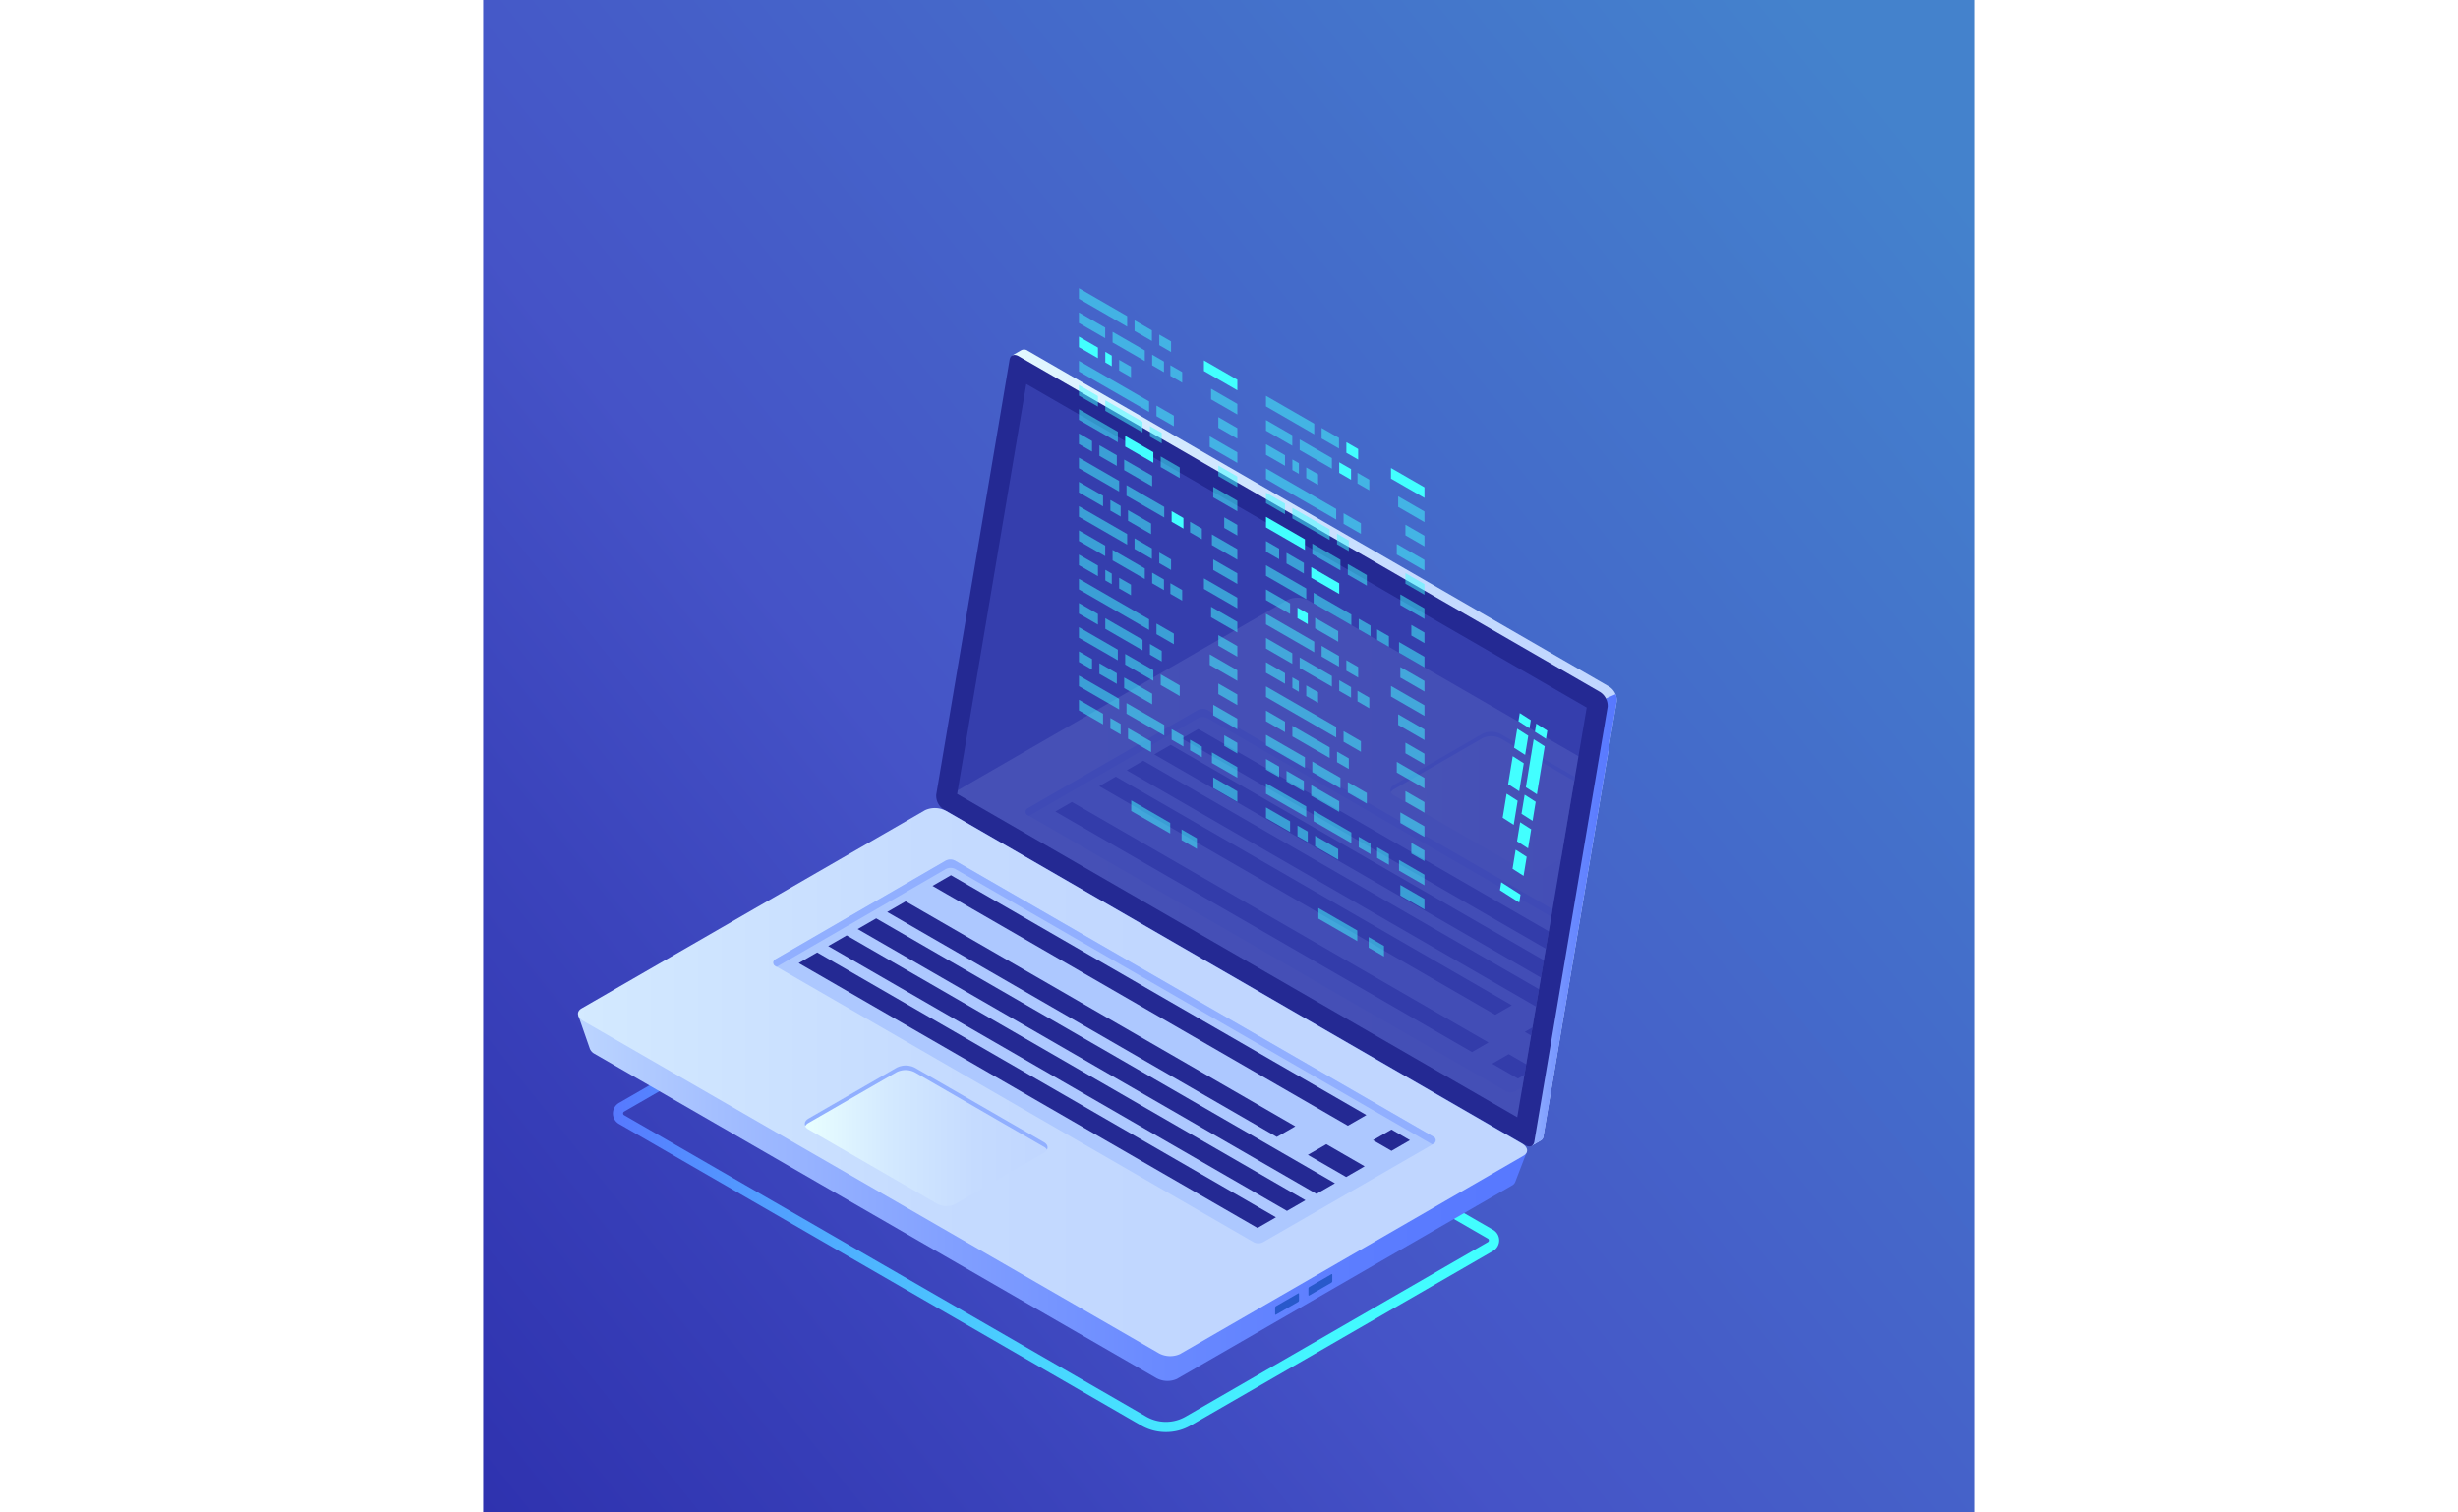 <svg id="Ñëîé_1" data-name="Ñëîé 1" xmlns="http://www.w3.org/2000/svg" xmlns:xlink="http://www.w3.org/1999/xlink" viewBox="0 0 394.44 400" width="650"><defs><style>.cls-1{mask:url(#mask);filter:url(#luminosity-noclip-9);}.cls-10,.cls-12,.cls-14,.cls-16,.cls-2,.cls-4,.cls-6,.cls-8{mix-blend-mode:multiply;}.cls-2{fill:url(#Áåçûìÿííûé_ãðàäèåíò_64);}.cls-3{mask:url(#mask-2);filter:url(#luminosity-noclip-14);}.cls-4{fill:url(#Áåçûìÿííûé_ãðàäèåíò_59);}.cls-5{mask:url(#mask-3);filter:url(#luminosity-noclip-15);}.cls-6{fill:url(#Áåçûìÿííûé_ãðàäèåíò_58);}.cls-7{mask:url(#mask-4);filter:url(#luminosity-noclip-16);}.cls-8{fill:url(#Áåçûìÿííûé_ãðàäèåíò_57);}.cls-9{mask:url(#mask-5);filter:url(#luminosity-noclip-10);}.cls-10{fill:url(#Áåçûìÿííûé_ãðàäèåíò_63);}.cls-11{mask:url(#mask-6);filter:url(#luminosity-noclip-11);}.cls-12{fill:url(#Áåçûìÿííûé_ãðàäèåíò_62);}.cls-13{mask:url(#mask-7);filter:url(#luminosity-noclip-12);}.cls-14{fill:url(#Áåçûìÿííûé_ãðàäèåíò_61);}.cls-15{mask:url(#mask-8);filter:url(#luminosity-noclip-13);}.cls-16{fill:url(#Áåçûìÿííûé_ãðàäèåíò_60);}.cls-17{fill:none;}.cls-18{fill:url(#Áåçûìÿííûé_ãðàäèåíò_295);}.cls-19{mask:url(#mask-9);}.cls-20,.cls-22,.cls-24,.cls-26,.cls-28,.cls-30,.cls-32,.cls-34{opacity:0.66;}.cls-20{fill:url(#Áåçûìÿííûé_ãðàäèåíò_32);}.cls-21{mask:url(#mask-10);}.cls-22{fill:url(#Áåçûìÿííûé_ãðàäèåíò_32-2);}.cls-23{mask:url(#mask-11);}.cls-24{fill:url(#Áåçûìÿííûé_ãðàäèåíò_32-3);}.cls-25{mask:url(#mask-12);}.cls-26{fill:url(#Áåçûìÿííûé_ãðàäèåíò_32-4);}.cls-27{mask:url(#mask-13);}.cls-28{fill:url(#Áåçûìÿííûé_ãðàäèåíò_32-5);}.cls-29{mask:url(#mask-14);}.cls-30{fill:url(#Áåçûìÿííûé_ãðàäèåíò_32-6);}.cls-31{mask:url(#mask-15);}.cls-32{fill:url(#Áåçûìÿííûé_ãðàäèåíò_32-7);}.cls-33{mask:url(#mask-16);}.cls-34{fill:url(#Áåçûìÿííûé_ãðàäèåíò_32-8);}.cls-35{fill:url(#Áåçûìÿííûé_ãðàäèåíò_20);}.cls-36{fill:url(#Áåçûìÿííûé_ãðàäèåíò_28);}.cls-37{fill:url(#Áåçûìÿííûé_ãðàäèåíò_29);}.cls-38{fill:#242993;}.cls-39{opacity:0.51;}.cls-40{fill:#4553c7;}.cls-41{fill:url(#Áåçûìÿííûé_ãðàäèåíò_29-2);}.cls-42{fill:url(#Áåçûìÿííûé_ãðàäèåíò_28-2);}.cls-43{fill:#2859cb;}.cls-44{fill:#adc8ff;}.cls-45{fill:#91afff;}.cls-46{fill:url(#Áåçûìÿííûé_ãðàäèåíò_28-3);}.cls-47{opacity:0.11;}.cls-48{clip-path:url(#clip-path);}.cls-49{fill:url(#Áåçûìÿííûé_ãðàäèåíò_28-4);}.cls-50{fill:url(#Áåçûìÿííûé_ãðàäèåíò_28-5);}.cls-51,.cls-52{fill:#42ffff;}.cls-52{opacity:0.5;}.cls-53{filter:url(#luminosity-noclip-8);}.cls-54{filter:url(#luminosity-noclip-7);}.cls-55{filter:url(#luminosity-noclip-6);}.cls-56{filter:url(#luminosity-noclip-5);}.cls-57{filter:url(#luminosity-noclip-4);}.cls-58{filter:url(#luminosity-noclip-3);}.cls-59{filter:url(#luminosity-noclip-2);}.cls-60{filter:url(#luminosity-noclip);}</style><filter id="luminosity-noclip" x="4.18" y="-8392" width="209.59" height="32766" filterUnits="userSpaceOnUse" color-interpolation-filters="sRGB"><feFlood flood-color="#fff" result="bg"/><feBlend in="SourceGraphic" in2="bg"/></filter><mask id="mask" x="4.18" y="-8392" width="209.59" height="32766" maskUnits="userSpaceOnUse"><g class="cls-60"/></mask><linearGradient id="Áåçûìÿííûé_ãðàäèåíò_64" x1="-669.09" y1="1882.63" x2="-669.09" y2="1678.29" gradientTransform="matrix(0.87, -0.5, 1, 0.58, -1084.97, -1057.72)" gradientUnits="userSpaceOnUse"><stop offset="0"/><stop offset="0.06" stop-color="#2a2a2a"/><stop offset="0.15" stop-color="#626262"/><stop offset="0.23" stop-color="#929292"/><stop offset="0.31" stop-color="#b6b6b6"/><stop offset="0.39" stop-color="#d1d1d1"/><stop offset="0.45" stop-color="#e0e0e0"/><stop offset="0.51" stop-color="#e6e6e6"/><stop offset="0.55" stop-color="#dedede"/><stop offset="0.62" stop-color="#c9c9c9"/><stop offset="0.71" stop-color="#a7a7a7"/><stop offset="0.8" stop-color="#787878"/><stop offset="0.91" stop-color="#3b3b3b"/><stop offset="1"/></linearGradient><filter id="luminosity-noclip-2" x="89.9" y="-8392" width="264.59" height="32766" filterUnits="userSpaceOnUse" color-interpolation-filters="sRGB"><feFlood flood-color="#fff" result="bg"/><feBlend in="SourceGraphic" in2="bg"/></filter><mask id="mask-2" x="89.9" y="-8392" width="264.59" height="32766" maskUnits="userSpaceOnUse"><g class="cls-59"/></mask><linearGradient id="Áåçûìÿííûé_ãðàäèåíò_59" x1="-461.05" y1="1842.53" x2="-461.05" y2="1583.03" xlink:href="#Áåçûìÿííûé_ãðàäèåíò_64"/><filter id="luminosity-noclip-3" x="93.49" y="-8392" width="225.76" height="32766" filterUnits="userSpaceOnUse" color-interpolation-filters="sRGB"><feFlood flood-color="#fff" result="bg"/><feBlend in="SourceGraphic" in2="bg"/></filter><mask id="mask-3" x="93.49" y="-8392" width="225.76" height="32766" maskUnits="userSpaceOnUse"><g class="cls-58"/></mask><linearGradient id="Áåçûìÿííûé_ãðàäèåíò_58" x1="-547.65" y1="1882.63" x2="-547.65" y2="1662.07" xlink:href="#Áåçûìÿííûé_ãðàäèåíò_64"/><filter id="luminosity-noclip-4" x="136.03" y="-8392" width="97.67" height="32766" filterUnits="userSpaceOnUse" color-interpolation-filters="sRGB"><feFlood flood-color="#fff" result="bg"/><feBlend in="SourceGraphic" in2="bg"/></filter><mask id="mask-4" x="136.03" y="-8392" width="97.67" height="32766" maskUnits="userSpaceOnUse"><g class="cls-57"/></mask><linearGradient id="Áåçûìÿííûé_ãðàäèåíò_57" x1="-517.29" y1="1770.36" x2="-517.29" y2="1678.29" xlink:href="#Áåçûìÿííûé_ãðàäèåíò_64"/><filter id="luminosity-noclip-5" x="79.33" y="-8392" width="112.04" height="32766" filterUnits="userSpaceOnUse" color-interpolation-filters="sRGB"><feFlood flood-color="#fff" result="bg"/><feBlend in="SourceGraphic" in2="bg"/></filter><mask id="mask-5" x="79.33" y="-8392" width="112.04" height="32766" maskUnits="userSpaceOnUse"><g class="cls-56"/></mask><linearGradient id="Áåçûìÿííûé_ãðàäèåíò_63" x1="-638.73" y1="1833.7" x2="-638.73" y2="1727.22" xlink:href="#Áåçûìÿííûé_ãðàäèåíò_64"/><filter id="luminosity-noclip-6" x="127.52" y="-8392" width="138.99" height="32766" filterUnits="userSpaceOnUse" color-interpolation-filters="sRGB"><feFlood flood-color="#fff" result="bg"/><feBlend in="SourceGraphic" in2="bg"/></filter><mask id="mask-6" x="127.52" y="-8392" width="138.99" height="32766" maskUnits="userSpaceOnUse"><g class="cls-55"/></mask><linearGradient id="Áåçûìÿííûé_ãðàäèåíò_62" x1="-608.37" y1="1882.63" x2="-608.37" y2="1749.11" xlink:href="#Áåçûìÿííûé_ãðàäèåíò_64"/><filter id="luminosity-noclip-7" x="28.29" y="-8392" width="264.59" height="32766" filterUnits="userSpaceOnUse" color-interpolation-filters="sRGB"><feFlood flood-color="#fff" result="bg"/><feBlend in="SourceGraphic" in2="bg"/></filter><mask id="mask-7" x="28.29" y="-8392" width="264.59" height="32766" maskUnits="userSpaceOnUse"><g class="cls-54"/></mask><linearGradient id="Áåçûìÿííûé_ãðàäèåíò_61" x1="-578.01" y1="1882.63" x2="-578.01" y2="1623.13" xlink:href="#Áåçûìÿííûé_ãðàäèåíò_64"/><filter id="luminosity-noclip-8" x="125.48" y="-8392" width="264.59" height="32766" filterUnits="userSpaceOnUse" color-interpolation-filters="sRGB"><feFlood flood-color="#fff" result="bg"/><feBlend in="SourceGraphic" in2="bg"/></filter><mask id="mask-8" x="125.48" y="-8392" width="264.59" height="32766" maskUnits="userSpaceOnUse"><g class="cls-53"/></mask><linearGradient id="Áåçûìÿííûé_ãðàäèåíò_60" x1="-490.12" y1="1903.54" x2="-490.12" y2="1644.04" xlink:href="#Áåçûìÿííûé_ãðàäèåíò_64"/><linearGradient id="Áåçûìÿííûé_ãðàäèåíò_295" x1="387.18" y1="47.67" x2="-130.42" y2="462.73" gradientUnits="userSpaceOnUse"><stop offset="0" stop-color="#4482cc"/><stop offset="0.04" stop-color="#447ecc"/><stop offset="0.47" stop-color="#4553c7"/><stop offset="0.6" stop-color="#3b44bc"/><stop offset="0.84" stop-color="#2b2dab"/><stop offset="1" stop-color="#2525a5"/></linearGradient><filter id="luminosity-noclip-9" x="4.18" y="249.76" width="209.59" height="122.33" filterUnits="userSpaceOnUse" color-interpolation-filters="sRGB"><feFlood flood-color="#fff" result="bg"/><feBlend in="SourceGraphic" in2="bg"/></filter><mask id="mask-9" x="4.18" y="249.76" width="209.59" height="122.33" maskUnits="userSpaceOnUse"><g class="cls-1"><path class="cls-2" d="M7.61,251.13l-1,.56c-3.61,2.06-3.18,5.7,1,8.12L196.29,370.06c4.15,2.43,10.44,2.72,14.06.66l1-.56c3.62-2.06,3.18-5.7-1-8.12L21.66,251.79C17.51,249.37,11.22,249.07,7.61,251.13Z"/></g></mask><linearGradient id="Áåçûìÿííûé_ãðàäèåíò_32" x1="-669.09" y1="1882.63" x2="-669.09" y2="1678.29" gradientTransform="matrix(0.87, -0.5, 1, 0.58, -1084.97, -1057.72)" gradientUnits="userSpaceOnUse"><stop offset="0" stop-color="#5778ff"/><stop offset="0.01" stop-color="#567cff"/><stop offset="0.13" stop-color="#4fabff"/><stop offset="0.24" stop-color="#49cfff"/><stop offset="0.34" stop-color="#45eaff"/><stop offset="0.43" stop-color="#43f9ff"/><stop offset="0.51" stop-color="#42ffff"/><stop offset="0.57" stop-color="#43f7ff"/><stop offset="0.67" stop-color="#46e3ff"/><stop offset="0.8" stop-color="#4cc0ff"/><stop offset="0.93" stop-color="#5391ff"/><stop offset="1" stop-color="#5778ff"/></linearGradient><filter id="luminosity-noclip-10" x="79.33" y="263.22" width="112.04" height="65.33" filterUnits="userSpaceOnUse" color-interpolation-filters="sRGB"><feFlood flood-color="#fff" result="bg"/><feBlend in="SourceGraphic" in2="bg"/></filter><mask id="mask-10" x="79.33" y="263.22" width="112.04" height="65.33" maskUnits="userSpaceOnUse"><g class="cls-9"><path class="cls-10" d="M82.75,264.59l-1,.56c-3.62,2.06-3.18,5.69,1,8.12l91.14,53.25c4.15,2.42,10.45,2.72,14.06.66l1-.56c3.61-2.06,3.18-5.7-1-8.12L96.81,265.25C92.66,262.82,86.37,262.53,82.75,264.59Z"/></g></mask><linearGradient id="Áåçûìÿííûé_ãðàäèåíò_32-2" x1="-638.73" y1="1833.7" x2="-638.73" y2="1727.22" xlink:href="#Áåçûìÿííûé_ãðàäèåíò_32"/><filter id="luminosity-noclip-11" x="127.52" y="260.93" width="138.99" height="81.08" filterUnits="userSpaceOnUse" color-interpolation-filters="sRGB"><feFlood flood-color="#fff" result="bg"/><feBlend in="SourceGraphic" in2="bg"/></filter><mask id="mask-11" x="127.52" y="260.93" width="138.99" height="81.08" maskUnits="userSpaceOnUse"><g class="cls-11"><path class="cls-12" d="M131,262.3l-1,.56c-3.61,2.06-3.18,5.69,1,8.12L249,340c4.15,2.42,10.44,2.71,14,.65l1-.55c3.61-2.07,3.18-5.7-1-8.13L145,263C140.86,260.53,134.56,260.24,131,262.3Z"/></g></mask><linearGradient id="Áåçûìÿííûé_ãðàäèåíò_32-3" x1="-608.37" y1="1882.63" x2="-608.37" y2="1749.11" xlink:href="#Áåçûìÿííûé_ãðàäèåíò_32"/><filter id="luminosity-noclip-12" x="28.29" y="172.5" width="264.59" height="154.47" filterUnits="userSpaceOnUse" color-interpolation-filters="sRGB"><feFlood flood-color="#fff" result="bg"/><feBlend in="SourceGraphic" in2="bg"/></filter><mask id="mask-12" x="28.29" y="172.5" width="264.59" height="154.47" maskUnits="userSpaceOnUse"><g class="cls-13"><path class="cls-14" d="M31.72,173.87l-1,.56c-3.61,2.06-3.18,5.69,1,8.12L275.4,324.93c4.15,2.43,10.44,2.72,14.05.66l1-.56c3.61-2.06,3.18-5.69-1-8.12L45.77,174.53C41.62,172.1,35.33,171.81,31.72,173.87Z"/></g></mask><linearGradient id="Áåçûìÿííûé_ãðàäèåíò_32-4" x1="-578.01" y1="1882.63" x2="-578.01" y2="1623.13" xlink:href="#Áåçûìÿííûé_ãðàäèåíò_32"/><filter id="luminosity-noclip-13" x="125.48" y="141.13" width="264.59" height="154.47" filterUnits="userSpaceOnUse" color-interpolation-filters="sRGB"><feFlood flood-color="#fff" result="bg"/><feBlend in="SourceGraphic" in2="bg"/></filter><mask id="mask-13" x="125.48" y="141.13" width="264.59" height="154.47" maskUnits="userSpaceOnUse"><g class="cls-15"><path class="cls-16" d="M128.9,142.5l-1,.56c-3.62,2.06-3.18,5.7,1,8.12l243.7,142.39c4.14,2.42,10.44,2.71,14.05.65l1-.56c3.61-2.06,3.18-5.69-1-8.12L143,143.16C138.81,140.73,132.52,140.44,128.9,142.5Z"/></g></mask><linearGradient id="Áåçûìÿííûé_ãðàäèåíò_32-5" x1="-490.12" y1="1903.54" x2="-490.12" y2="1644.04" xlink:href="#Áåçûìÿííûé_ãðàäèåíò_32"/><filter id="luminosity-noclip-14" x="89.9" y="91.19" width="264.59" height="154.47" filterUnits="userSpaceOnUse" color-interpolation-filters="sRGB"><feFlood flood-color="#fff" result="bg"/><feBlend in="SourceGraphic" in2="bg"/></filter><mask id="mask-14" x="89.9" y="91.19" width="264.59" height="154.47" maskUnits="userSpaceOnUse"><g class="cls-3"><path class="cls-4" d="M93.33,92.56l-1,.56c-3.61,2.06-3.18,5.69,1,8.12L337,243.62c4.15,2.43,10.44,2.72,14.06.66l1-.56c3.62-2.06,3.18-5.7-1-8.12L107.38,93.22C103.24,90.79,96.94,90.5,93.33,92.56Z"/></g></mask><linearGradient id="Áåçûìÿííûé_ãðàäèåíò_32-6" x1="-461.05" y1="1842.53" x2="-461.05" y2="1583.03" xlink:href="#Áåçûìÿííûé_ãðàäèåíò_32"/><filter id="luminosity-noclip-15" x="93.49" y="180.14" width="225.76" height="131.78" filterUnits="userSpaceOnUse" color-interpolation-filters="sRGB"><feFlood flood-color="#fff" result="bg"/><feBlend in="SourceGraphic" in2="bg"/></filter><mask id="mask-15" x="93.49" y="180.14" width="225.76" height="131.78" maskUnits="userSpaceOnUse"><g class="cls-5"><path class="cls-6" d="M96.92,181.51l-1,.56c-3.61,2.06-3.18,5.7,1,8.12l204.86,119.7c4.15,2.43,10.44,2.72,14.05.66l1-.56c3.61-2.06,3.18-5.7-1-8.12L111,182.17C106.82,179.75,100.53,179.45,96.92,181.51Z"/></g></mask><linearGradient id="Áåçûìÿííûé_ãðàäèåíò_32-7" x1="-547.65" y1="1882.63" x2="-547.65" y2="1662.07" xlink:href="#Áåçûìÿííûé_ãðàäèåíò_32"/><filter id="luminosity-noclip-16" x="136.03" y="174.55" width="97.67" height="56.94" filterUnits="userSpaceOnUse" color-interpolation-filters="sRGB"><feFlood flood-color="#fff" result="bg"/><feBlend in="SourceGraphic" in2="bg"/></filter><mask id="mask-16" x="136.03" y="174.55" width="97.67" height="56.94" maskUnits="userSpaceOnUse"><g class="cls-7"><path class="cls-8" d="M139.46,175.92l-1,.56c-3.61,2.06-3.18,5.69,1,8.12l76.77,44.85c4.14,2.43,10.44,2.72,14.05.66l1-.56c3.61-2.06,3.18-5.7-1-8.12l-76.77-44.85C149.36,174.15,143.07,173.86,139.46,175.92Z"/></g></mask><linearGradient id="Áåçûìÿííûé_ãðàäèåíò_32-8" x1="-517.29" y1="1770.36" x2="-517.29" y2="1678.29" xlink:href="#Áåçûìÿííûé_ãðàäèåíò_32"/><linearGradient id="Áåçûìÿííûé_ãðàäèåíò_20" x1="-1730.88" y1="310.24" x2="-1496.56" y2="310.24" gradientTransform="matrix(-1, 0, 0, 1, -1462.25, 0)" gradientUnits="userSpaceOnUse"><stop offset="0" stop-color="#42ffff"/><stop offset="0.15" stop-color="#43faff"/><stop offset="0.33" stop-color="#45ecff"/><stop offset="0.52" stop-color="#49d4ff"/><stop offset="0.72" stop-color="#4eb3ff"/><stop offset="0.93" stop-color="#5489ff"/><stop offset="1" stop-color="#5778ff"/></linearGradient><linearGradient id="Áåçûìÿííûé_ãðàäèåíò_28" x1="-1762.04" y1="197.77" x2="-1584.43" y2="197.77" gradientTransform="matrix(-1, 0, 0, 1, -1462.25, 0)" gradientUnits="userSpaceOnUse"><stop offset="0" stop-color="#c0d6ff"/><stop offset="0.3" stop-color="#c5dbff"/><stop offset="0.65" stop-color="#d3e9ff"/><stop offset="1" stop-color="#e9ffff"/></linearGradient><linearGradient id="Áåçûìÿííûé_ãðàäèåíò_29" x1="-1762.04" y1="243.32" x2="-1731.54" y2="243.32" gradientTransform="matrix(-1, 0, 0, 1, -1462.25, 0)" gradientUnits="userSpaceOnUse"><stop offset="0" stop-color="#5778ff"/><stop offset="0.18" stop-color="#5c7dff"/><stop offset="0.39" stop-color="#6a8aff"/><stop offset="0.61" stop-color="#82a0ff"/><stop offset="0.85" stop-color="#a3beff"/><stop offset="1" stop-color="#bcd5ff"/></linearGradient><linearGradient id="Áåçûìÿííûé_ãðàäèåíò_29-2" x1="-1738.25" y1="294.52" x2="-1487.4" y2="294.52" xlink:href="#Áåçûìÿííûé_ãðàäèåíò_29"/><linearGradient id="Áåçûìÿííûé_ãðàäèåíò_28-2" x1="-1653.96" y1="286.16" x2="-1402.97" y2="286.16" xlink:href="#Áåçûìÿííûé_ãðàäèåíò_28"/><linearGradient id="Áåçûìÿííûé_ãðàäèåíò_28-3" x1="-1611.46" y1="300.41" x2="-1547.21" y2="300.41" xlink:href="#Áåçûìÿííûé_ãðàäèåíò_28"/><clipPath id="clip-path"><polygon id="SVGID" class="cls-17" points="143.61 101.56 291.81 187.13 273.44 295.47 125.33 209.97 143.61 101.56"/></clipPath><linearGradient id="Áåçûìÿííûé_ãðàäèåíò_28-4" x1="-1749.85" y1="230.53" x2="-1498.87" y2="230.53" xlink:href="#Áåçûìÿííûé_ãðàäèåíò_28"/><linearGradient id="Áåçûìÿííûé_ãðàäèåíò_28-5" x1="-1766.37" y1="212.11" x2="-1702.13" y2="212.11" xlink:href="#Áåçûìÿííûé_ãðàäèåíò_28"/></defs><title>5</title><rect class="cls-18" width="394.44" height="400"/><g class="cls-19"><path class="cls-20" d="M7.61,251.13l-1,.56c-3.61,2.06-3.18,5.7,1,8.12L196.29,370.06c4.15,2.43,10.44,2.72,14.06.66l1-.56c3.62-2.06,3.18-5.7-1-8.12L21.66,251.79C17.51,249.37,11.22,249.07,7.61,251.13Z"/></g><g class="cls-21"><path class="cls-22" d="M82.75,264.59l-1,.56c-3.62,2.06-3.18,5.69,1,8.12l91.14,53.25c4.15,2.42,10.45,2.72,14.06.66l1-.56c3.61-2.06,3.18-5.7-1-8.12L96.81,265.25C92.66,262.82,86.37,262.53,82.75,264.59Z"/></g><g class="cls-23"><path class="cls-24" d="M131,262.3l-1,.56c-3.61,2.06-3.18,5.69,1,8.12L249,340c4.15,2.42,10.44,2.71,14,.65l1-.55c3.61-2.07,3.18-5.7-1-8.13L145,263C140.86,260.53,134.56,260.24,131,262.3Z"/></g><g class="cls-25"><path class="cls-26" d="M31.72,173.87l-1,.56c-3.61,2.06-3.18,5.69,1,8.12L275.4,324.93c4.15,2.43,10.44,2.72,14.05.66l1-.56c3.61-2.06,3.18-5.69-1-8.12L45.77,174.53C41.62,172.1,35.33,171.81,31.72,173.87Z"/></g><g class="cls-27"><path class="cls-28" d="M128.9,142.5l-1,.56c-3.62,2.06-3.18,5.7,1,8.12l243.7,142.39c4.14,2.42,10.44,2.71,14.05.65l1-.56c3.61-2.06,3.18-5.69-1-8.12L143,143.16C138.81,140.73,132.52,140.44,128.9,142.5Z"/></g><g class="cls-29"><path class="cls-30" d="M93.33,92.56l-1,.56c-3.61,2.06-3.18,5.69,1,8.12L337,243.62c4.15,2.43,10.44,2.72,14.06.66l1-.56c3.62-2.06,3.18-5.7-1-8.12L107.38,93.22C103.24,90.79,96.94,90.5,93.33,92.56Z"/></g><g class="cls-31"><path class="cls-32" d="M96.92,181.51l-1,.56c-3.61,2.06-3.18,5.7,1,8.12l204.86,119.7c4.15,2.43,10.44,2.72,14.05.66l1-.56c3.61-2.06,3.18-5.7-1-8.12L111,182.17C106.82,179.75,100.53,179.45,96.92,181.51Z"/></g><g class="cls-33"><path class="cls-34" d="M139.46,175.92l-1,.56c-3.61,2.06-3.18,5.69,1,8.12l76.77,44.85c4.14,2.43,10.44,2.72,14.05.66l1-.56c3.61-2.06,3.18-5.7-1-8.12l-76.77-44.85C149.36,174.15,143.07,173.86,139.46,175.92Z"/></g><path class="cls-35" d="M180.54,378.73A13,13,0,0,1,174,377L35.91,297.25a3.21,3.21,0,0,1,0-5.56l86.48-49.93.67.39,144,83.11a3.22,3.22,0,0,1,0,5.57L187.08,377A13,13,0,0,1,180.54,378.73ZM122.39,244.86,37.25,294a.54.54,0,0,0,0,.92l138.09,79.73a10.44,10.44,0,0,0,10.4,0l79.94-46.15a.52.52,0,0,0,.26-.46.5.5,0,0,0-.26-.46Z"/><path class="cls-36" d="M122.21,208.82,141.45,94.68,139.9,94l2.33-1.34v0a1.68,1.68,0,0,1,1.79.12L297.76,181.6a4.34,4.34,0,0,1,2,3.91l-19.39,115a1.43,1.43,0,0,1-.81,1.17h0L277.29,303l-.39-2.13.13,0L124.21,212.72A4.33,4.33,0,0,1,122.21,208.82Z"/><path class="cls-37" d="M296.91,184.72l2.53-1.12a3.5,3.5,0,0,1,.32,1.91l-19.39,115a1.43,1.43,0,0,1-.81,1.17h0L277.29,303l-.39-2.13.13,0-7.74-4.46Z"/><path class="cls-38" d="M121.79,214.11l153.76,88.76c1.18.69,2.2.29,2.41-.94l19.39-115a4.34,4.34,0,0,0-2-3.91L141.6,94.22c-1.19-.69-2.2-.29-2.41.94l-19.39,115A4.35,4.35,0,0,0,121.79,214.11Z"/><g class="cls-39"><polygon class="cls-40" points="143.61 101.56 291.81 187.13 273.44 295.47 125.33 209.97 143.61 101.56"/></g><path class="cls-41" d="M25.14,268.57l8.4,4.38,84.13-48.57a6.07,6.07,0,0,1,5.49.23l145.12,83.78c1.39-.78,7.72-3.83,7.72-3.83l-3.07,8h0a1.8,1.8,0,0,1-.86.95l-88.61,51.16a6.1,6.1,0,0,1-5.49-.23L29.45,278.71a2.67,2.67,0,0,1-1.24-1.33h0Z"/><path class="cls-42" d="M26.44,270l152.19,87.87a6.27,6.27,0,0,0,5.63.23l90.82-52.43c1.44-.84,1.26-2.29-.41-3.25L122.48,214.5a6.27,6.27,0,0,0-5.63-.23L26,266.7C24.6,267.53,24.78,269,26.44,270Z"/><path class="cls-43" d="M224.54,338.81v-1.67c0-.16-.1-.23-.22-.16l-5.89,3.4a.53.53,0,0,0-.21.41v1.67c0,.16.1.23.21.16l5.89-3.4A.51.51,0,0,0,224.54,338.81Z"/><path class="cls-43" d="M215.73,343.89v-1.67c0-.15-.09-.23-.21-.16l-5.89,3.4a.51.51,0,0,0-.21.41v1.67c0,.16.09.23.21.16l5.89-3.4A.49.49,0,0,0,215.73,343.89Z"/><path class="cls-44" d="M251.4,300.71l-126.47-73a2.7,2.7,0,0,0-2.72,0l-45,26.06a1,1,0,0,0,0,1.68l126.41,73a2.7,2.7,0,0,0,2.72,0l45.1-26A1,1,0,0,0,251.4,300.71Z"/><path class="cls-45" d="M251.4,302.39l-.45.26-126-72.75a2.7,2.7,0,0,0-2.72,0L77.62,255.69l-.45-.26a1,1,0,0,1,0-1.68l45-26.06a2.7,2.7,0,0,1,2.72,0l126.47,73A1,1,0,0,1,251.4,302.39Z"/><polygon class="cls-38" points="118.81 234.29 228.66 297.72 233.55 294.9 123.69 231.47 118.81 234.29"/><polygon class="cls-38" points="106.83 241.2 209.87 300.69 214.76 297.88 111.72 238.38 106.83 241.2"/><polygon class="cls-38" points="99.03 245.71 220.35 315.75 225.24 312.93 103.92 242.89 99.03 245.71"/><polygon class="cls-38" points="91.23 250.21 212.55 320.25 217.44 317.43 96.12 247.39 91.23 250.21"/><polygon class="cls-38" points="83.43 254.71 204.75 324.76 209.64 321.94 88.32 251.89 83.43 254.71"/><polygon class="cls-38" points="235.3 301.55 240.19 304.37 245.07 301.55 240.19 298.73 235.3 301.55"/><polygon class="cls-38" points="218.07 305.43 228.21 311.28 233.09 308.46 222.96 302.61 218.07 305.43"/><path class="cls-46" d="M120.06,318.38,86,298.69c-1.33-.77-1.33-2,0-2.79l23.32-13.46a5.34,5.34,0,0,1,4.83,0l34.1,19.69c1.33.77,1.33,2,0,2.78l-23.32,13.47A5.34,5.34,0,0,1,120.06,318.38Z"/><path class="cls-45" d="M148.21,303.27l-34.1-19.69a5.34,5.34,0,0,0-4.83,0L86,297a2.15,2.15,0,0,0-.84.83c-.35-.68-.08-1.44.84-2l23.32-13.46a5.34,5.34,0,0,1,4.83,0l34.1,19.69c.92.53,1.19,1.29.83,2A2,2,0,0,0,148.21,303.27Z"/><g class="cls-47"><g class="cls-48"><path class="cls-49" d="M122.33,214.32l152.19,87.87a6.27,6.27,0,0,0,5.63.23L371,250c1.44-.84,1.26-2.29-.41-3.25L218.37,158.87a6.25,6.25,0,0,0-5.62-.23l-90.82,52.43C120.49,211.9,120.67,213.36,122.33,214.32Z"/><path class="cls-50" d="M275,230.07l-34.1-19.68c-1.33-.77-1.33-2,0-2.79l23.32-13.46a5.34,5.34,0,0,1,4.83,0l34.1,19.68c1.33.77,1.33,2,0,2.79L279.8,230.07A5.34,5.34,0,0,1,275,230.07Z"/><path class="cls-45" d="M303.12,215,269,195.28a5.34,5.34,0,0,0-4.83,0l-23.32,13.46a2,2,0,0,0-.83.82c-.36-.67-.09-1.43.83-2l23.32-13.46a5.34,5.34,0,0,1,4.83,0l34.1,19.68c.92.54,1.19,1.3.84,2A2.15,2.15,0,0,0,303.12,215Z"/><path class="cls-44" d="M318.11,260.84l-126.47-73a2.7,2.7,0,0,0-2.72,0l-45,26a1,1,0,0,0,0,1.68l126.41,73a2.75,2.75,0,0,0,2.72,0l45.1-26A1,1,0,0,0,318.11,260.84Z"/><path class="cls-45" d="M318.11,262.52l-.45.27L191.64,190a2.7,2.7,0,0,0-2.72,0l-44.59,25.8-.45-.27a1,1,0,0,1,0-1.68l45-26a2.7,2.7,0,0,1,2.72,0l126.47,73A1,1,0,0,1,318.11,262.52Z"/><polygon class="cls-38" points="155.67 212.11 265.84 275.72 261.48 278.24 151.3 214.63 155.67 212.11"/><polygon class="cls-38" points="167.28 205.4 272 265.86 267.63 268.38 162.91 207.92 167.28 205.4"/><polygon class="cls-38" points="279.82 270.38 289.6 276.02 285.23 278.55 275.45 272.9 279.82 270.38"/><polygon class="cls-38" points="271.18 278.8 277.99 282.73 273.62 285.25 266.81 281.32 271.18 278.8"/><polygon class="cls-38" points="174.55 201.2 296.87 271.83 292.51 274.35 170.19 203.72 174.55 201.2"/><polygon class="cls-38" points="181.82 197 304.14 267.63 299.78 270.15 177.46 199.52 181.82 197"/><polygon class="cls-38" points="189.1 192.81 311.42 263.43 307.06 265.95 184.73 195.32 189.1 192.81"/></g></g><polygon class="cls-51" points="278.12 193.54 281.04 195.41 281.39 193.24 278.47 191.37 278.12 193.54"/><polygon class="cls-51" points="275.72 208.21 278.64 210.08 280.71 197.38 277.79 195.52 275.72 208.21"/><polygon class="cls-51" points="274.57 215.23 277.5 217.09 278.32 212.06 275.4 210.19 274.57 215.23"/><polygon class="cls-51" points="273.39 222.5 276.31 224.37 277.13 219.33 274.21 217.46 273.39 222.5"/><polygon class="cls-51" points="272.61 197.77 275.53 199.64 276.36 194.6 273.43 192.73 272.61 197.77"/><polygon class="cls-51" points="271.04 207.4 273.96 209.27 275.17 201.87 272.25 200 271.04 207.4"/><polygon class="cls-51" points="269.59 216.27 272.51 218.14 273.55 211.79 270.63 209.92 269.59 216.27"/><polygon class="cls-51" points="272.2 229.77 275.12 231.64 275.94 226.6 273.02 224.73 272.2 229.77"/><polygon class="cls-51" points="273.76 190.75 276.68 192.62 277.03 190.45 274.11 188.58 273.76 190.75"/><polygon class="cls-51" points="268.87 235.43 273.97 238.69 274.31 236.59 269.21 233.33 268.87 235.43"/><polygon class="cls-52" points="170.29 86.4 157.53 79.03 157.53 76.23 170.29 83.6 170.29 86.4"/><polygon class="cls-52" points="176.83 90.18 172.24 87.53 172.24 84.72 176.83 87.38 176.83 90.18"/><polygon class="cls-52" points="181.9 93.11 178.78 91.3 178.78 88.5 181.9 90.3 181.9 93.11"/><polygon class="cls-52" points="164.48 89.45 157.53 85.43 157.53 82.63 164.48 86.65 164.48 89.45"/><polygon class="cls-52" points="174.95 95.49 166.43 90.57 166.43 87.77 174.95 92.69 174.95 95.49"/><polygon class="cls-52" points="180.02 98.42 176.9 96.62 176.9 93.82 180.02 95.62 180.02 98.42"/><polygon class="cls-52" points="184.84 101.21 181.72 99.4 181.72 96.6 184.84 98.4 184.84 101.21"/><polygon class="cls-51" points="162.56 94.74 157.53 91.83 157.53 89.03 162.56 91.94 162.56 94.74"/><polygon class="cls-51" points="166.22 96.86 164.51 95.86 164.51 93.06 166.22 94.06 166.22 96.86"/><polygon class="cls-52" points="171.3 99.78 168.17 97.98 168.17 95.18 171.3 96.98 171.3 99.78"/><polygon class="cls-52" points="176.09 108.95 157.53 98.24 157.53 95.43 176.09 106.15 176.09 108.95"/><polygon class="cls-52" points="182.64 112.73 178.04 110.08 178.04 107.28 182.64 109.93 182.64 112.73"/><polygon class="cls-52" points="162.56 107.54 157.53 104.64 157.53 101.83 162.56 104.74 162.56 107.54"/><polygon class="cls-52" points="174.36 114.36 164.51 108.67 164.51 105.86 174.36 111.55 174.36 114.36"/><polygon class="cls-52" points="179.43 117.28 176.31 115.48 176.31 112.68 179.43 114.48 179.43 117.28"/><polygon class="cls-52" points="167.82 116.98 157.53 111.04 157.53 108.23 167.82 114.18 167.82 116.98"/><polygon class="cls-51" points="177.21 122.4 169.77 118.11 169.77 115.3 177.21 119.6 177.21 122.4"/><polygon class="cls-52" points="184.19 126.43 179.16 123.53 179.16 120.72 184.19 123.63 184.19 126.43"/><polygon class="cls-52" points="161 119.44 157.53 117.44 157.53 114.64 161 116.64 161 119.44"/><polygon class="cls-52" points="167.55 123.22 162.95 120.57 162.95 117.77 167.55 120.42 167.55 123.22"/><polygon class="cls-52" points="176.9 128.62 169.5 124.35 169.5 121.55 176.9 125.82 176.9 128.62"/><polygon class="cls-52" points="168.17 129.99 157.53 123.84 157.53 121.04 168.17 127.19 168.17 129.99"/><polygon class="cls-52" points="180.1 136.87 170.12 131.11 170.12 128.31 180.1 134.07 180.1 136.87"/><polygon class="cls-51" points="185.17 139.8 182.05 138 182.05 135.19 185.17 137 185.17 139.8"/><polygon class="cls-52" points="190.04 142.61 186.92 140.81 186.92 138 190.04 139.81 190.04 142.61"/><polygon class="cls-52" points="163.91 133.92 157.53 130.24 157.53 127.44 163.91 131.12 163.91 133.92"/><polygon class="cls-51" points="190.59 98.12 199.43 103.23 199.43 100.43 190.59 95.32 190.59 98.12"/><polygon class="cls-52" points="192.48 105.62 199.43 109.63 199.43 106.83 192.48 102.81 192.48 105.62"/><polygon class="cls-52" points="194.4 113.13 199.43 116.03 199.43 113.23 194.4 110.32 194.4 113.13"/><polygon class="cls-52" points="192.12 118.21 199.43 122.43 199.43 119.63 192.12 115.41 192.12 118.21"/><polygon class="cls-52" points="194.4 125.93 199.43 128.83 199.43 126.03 194.4 123.13 194.4 125.93"/><polygon class="cls-52" points="193.05 131.55 199.43 135.23 199.43 132.43 193.05 128.75 193.05 131.55"/><polygon class="cls-52" points="195.96 139.63 199.43 141.63 199.43 138.83 195.96 136.82 195.96 139.63"/><polygon class="cls-52" points="192.7 144.15 199.43 148.03 199.43 145.23 192.7 141.34 192.7 144.15"/><polygon class="cls-52" points="193.05 150.75 199.43 154.44 199.43 151.63 193.05 147.95 193.05 150.75"/><polygon class="cls-52" points="168.57 136.62 165.85 135.05 165.85 132.25 168.57 133.81 168.57 136.62"/><polygon class="cls-52" points="176.62 141.27 170.52 137.74 170.52 134.94 176.62 138.46 176.62 141.27"/><polygon class="cls-52" points="219.76 114.86 207 107.49 207 104.69 219.76 112.05 219.76 114.86"/><polygon class="cls-52" points="226.31 118.63 221.71 115.98 221.71 113.18 226.31 115.83 226.31 118.63"/><polygon class="cls-51" points="231.38 121.56 228.26 119.76 228.26 116.96 231.38 118.76 231.38 121.56"/><polygon class="cls-52" points="213.96 117.9 207 113.89 207 111.09 213.96 115.1 213.96 117.9"/><polygon class="cls-52" points="224.43 123.95 215.91 119.03 215.91 116.23 224.43 121.15 224.43 123.95"/><polygon class="cls-51" points="229.5 126.88 226.37 125.07 226.37 122.27 229.5 124.07 229.5 126.88"/><polygon class="cls-52" points="234.32 129.66 231.2 127.86 231.2 125.06 234.32 126.86 234.32 129.66"/><polygon class="cls-52" points="212.03 123.19 207 120.29 207 117.49 212.03 120.39 212.03 123.19"/><polygon class="cls-52" points="215.7 125.31 213.98 124.32 213.98 121.52 215.7 122.51 215.7 125.31"/><polygon class="cls-52" points="220.77 128.24 217.65 126.44 217.65 123.64 220.77 125.44 220.77 128.24"/><polygon class="cls-52" points="225.57 137.41 207 126.69 207 123.89 225.57 134.61 225.57 137.41"/><polygon class="cls-52" points="232.11 141.19 227.52 138.54 227.52 135.74 232.11 138.39 232.11 141.19"/><polygon class="cls-52" points="212.03 136 207 133.09 207 130.29 212.03 133.19 212.03 136"/><polygon class="cls-52" points="223.84 142.81 213.98 137.12 213.98 134.32 223.84 140.01 223.84 142.81"/><polygon class="cls-52" points="228.91 145.74 225.79 143.94 225.79 141.14 228.91 142.94 228.91 145.74"/><polygon class="cls-51" points="217.3 145.44 207 139.49 207 136.69 217.3 142.63 217.3 145.44"/><polygon class="cls-52" points="226.69 150.86 219.25 146.56 219.25 143.76 226.69 148.06 226.69 150.86"/><polygon class="cls-52" points="233.67 154.89 228.64 151.98 228.64 149.18 233.67 152.09 233.67 154.89"/><polygon class="cls-52" points="210.48 147.9 207 145.89 207 143.09 210.48 145.1 210.48 147.9"/><polygon class="cls-52" points="217.02 151.68 212.43 149.03 212.43 146.22 217.02 148.88 217.02 151.68"/><polygon class="cls-51" points="226.37 157.08 218.97 152.8 218.97 150 226.37 154.28 226.37 157.08"/><polygon class="cls-52" points="217.65 158.44 207 152.29 207 149.49 217.65 155.64 217.65 158.44"/><polygon class="cls-52" points="229.58 165.33 219.6 159.57 219.6 156.77 229.58 162.53 229.58 165.33"/><polygon class="cls-52" points="234.65 168.26 231.53 166.45 231.53 163.65 234.65 165.45 234.65 168.26"/><polygon class="cls-52" points="239.51 171.07 236.39 169.26 236.39 166.46 239.51 168.26 239.51 171.07"/><polygon class="cls-52" points="213.38 162.38 207 158.7 207 155.89 213.38 159.58 213.38 162.38"/><polygon class="cls-51" points="240.06 126.58 248.91 131.69 248.91 128.88 240.06 123.78 240.06 126.58"/><polygon class="cls-52" points="241.96 134.07 248.91 138.09 248.91 135.28 241.96 131.27 241.96 134.07"/><polygon class="cls-52" points="243.88 141.58 248.91 144.49 248.91 141.68 243.88 138.78 243.88 141.58"/><polygon class="cls-52" points="241.59 146.66 248.91 150.89 248.91 148.09 241.59 143.86 241.59 146.66"/><polygon class="cls-52" points="243.88 154.38 248.91 157.29 248.91 154.49 243.88 151.58 243.88 154.38"/><polygon class="cls-52" points="242.53 160 248.91 163.69 248.91 160.89 242.53 157.2 242.53 160"/><polygon class="cls-52" points="245.44 168.08 248.91 170.09 248.91 167.29 245.44 165.28 245.44 168.08"/><polygon class="cls-52" points="242.18 172.6 248.91 176.49 248.91 173.69 242.18 169.8 242.18 172.6"/><polygon class="cls-52" points="242.53 179.21 248.91 182.89 248.91 180.09 242.53 176.41 242.53 179.21"/><polygon class="cls-51" points="218.05 165.07 215.33 163.5 215.33 160.7 218.05 162.27 218.05 165.07"/><polygon class="cls-52" points="226.1 169.72 220 166.2 220 163.39 226.1 166.92 226.1 169.72"/><polygon class="cls-52" points="170.29 144.04 157.53 136.68 157.53 133.88 170.29 141.24 170.29 144.04"/><polygon class="cls-52" points="176.83 147.82 172.24 145.17 172.24 142.37 176.83 145.02 176.83 147.82"/><polygon class="cls-52" points="181.9 150.75 178.78 148.95 178.78 146.15 181.9 147.95 181.9 150.75"/><polygon class="cls-52" points="164.48 147.09 157.53 143.08 157.53 140.28 164.48 144.29 164.48 147.09"/><polygon class="cls-52" points="174.95 153.14 166.43 148.22 166.43 145.42 174.95 150.34 174.95 153.14"/><polygon class="cls-52" points="180.02 156.06 176.9 154.26 176.9 151.46 180.02 153.26 180.02 156.06"/><polygon class="cls-52" points="184.84 158.85 181.72 157.05 181.72 154.25 184.84 156.05 184.84 158.85"/><polygon class="cls-52" points="162.56 152.38 157.53 149.48 157.53 146.68 162.56 149.58 162.56 152.38"/><polygon class="cls-52" points="166.22 154.5 164.51 153.51 164.51 150.71 166.22 151.7 166.22 154.5"/><polygon class="cls-52" points="171.3 157.43 168.17 155.63 168.17 152.82 171.3 154.63 171.3 157.43"/><polygon class="cls-52" points="176.09 166.6 157.53 155.88 157.53 153.08 176.09 163.8 176.09 166.6"/><polygon class="cls-52" points="182.64 170.38 178.04 167.72 178.04 164.92 182.64 167.57 182.64 170.38"/><polygon class="cls-52" points="162.56 165.19 157.53 162.28 157.53 159.48 162.56 162.38 162.56 165.19"/><polygon class="cls-52" points="174.36 172 164.51 166.31 164.51 163.51 174.36 169.2 174.36 172"/><polygon class="cls-52" points="179.43 174.93 176.31 173.13 176.31 170.32 179.43 172.13 179.43 174.93"/><polygon class="cls-52" points="167.82 174.62 157.53 168.68 157.53 165.88 167.82 171.82 167.82 174.62"/><polygon class="cls-52" points="177.21 180.05 169.77 175.75 169.77 172.95 177.21 177.24 177.21 180.05"/><polygon class="cls-52" points="184.19 184.08 179.16 181.17 179.16 178.37 184.19 181.27 184.19 184.08"/><polygon class="cls-52" points="161 177.09 157.53 175.08 157.53 172.28 161 174.29 161 177.09"/><polygon class="cls-52" points="167.55 180.87 162.95 178.22 162.95 175.41 167.55 178.06 167.55 180.87"/><polygon class="cls-52" points="176.9 186.27 169.5 181.99 169.5 179.19 176.9 183.46 176.9 186.27"/><polygon class="cls-52" points="168.17 187.63 157.53 181.48 157.53 178.68 168.17 184.83 168.17 187.63"/><polygon class="cls-52" points="180.1 194.52 170.12 188.76 170.12 185.95 180.1 191.71 180.1 194.52"/><polygon class="cls-52" points="185.17 197.44 182.05 195.64 182.05 192.84 185.17 194.64 185.17 197.44"/><polygon class="cls-52" points="190.04 200.25 186.92 198.45 186.92 195.65 190.04 197.45 190.04 200.25"/><polygon class="cls-52" points="163.91 191.57 157.53 187.88 157.53 185.08 163.91 188.76 163.91 191.57"/><polygon class="cls-52" points="190.59 155.76 199.43 160.87 199.43 158.07 190.59 152.96 190.59 155.76"/><polygon class="cls-52" points="192.48 163.26 199.43 167.27 199.43 164.47 192.48 160.46 192.48 163.26"/><polygon class="cls-52" points="194.4 170.77 199.43 173.67 199.43 170.87 194.4 167.97 194.4 170.77"/><polygon class="cls-52" points="192.12 175.85 199.43 180.07 199.43 177.27 192.12 173.05 192.12 175.85"/><polygon class="cls-52" points="194.4 183.57 199.43 186.48 199.43 183.67 194.4 180.77 194.4 183.57"/><polygon class="cls-52" points="193.05 189.19 199.43 192.88 199.43 190.07 193.05 186.39 193.05 189.19"/><polygon class="cls-52" points="195.96 197.27 199.43 199.28 199.43 196.47 195.96 194.47 195.96 197.27"/><polygon class="cls-52" points="192.7 201.79 199.43 205.68 199.43 202.88 192.7 198.99 192.7 201.79"/><polygon class="cls-52" points="193.05 208.4 199.43 212.08 199.43 209.28 193.05 205.59 193.05 208.4"/><polygon class="cls-52" points="168.57 194.26 165.85 192.69 165.85 189.89 168.57 191.46 168.57 194.26"/><polygon class="cls-52" points="176.62 198.91 170.52 195.38 170.52 192.58 176.62 196.11 176.62 198.91"/><polygon class="cls-52" points="181.68 220.44 171.37 214.49 171.37 211.69 181.68 217.64 181.68 220.44"/><polygon class="cls-52" points="188.73 224.52 184.68 222.17 184.68 219.37 188.73 221.71 188.73 224.52"/><polygon class="cls-52" points="219.76 172.5 207 165.13 207 162.33 219.76 169.7 219.76 172.5"/><polygon class="cls-52" points="226.31 176.28 221.71 173.63 221.71 170.82 226.31 173.48 226.31 176.28"/><polygon class="cls-52" points="231.38 179.21 228.26 177.4 228.26 174.6 231.38 176.4 231.38 179.21"/><polygon class="cls-52" points="213.96 175.55 207 171.53 207 168.73 213.96 172.75 213.96 175.55"/><polygon class="cls-52" points="224.43 181.59 215.91 176.67 215.91 173.87 224.43 178.79 224.43 181.59"/><polygon class="cls-52" points="229.5 184.52 226.37 182.72 226.37 179.92 229.5 181.72 229.5 184.52"/><polygon class="cls-52" points="234.32 187.31 231.2 185.5 231.2 182.7 234.32 184.5 234.32 187.31"/><polygon class="cls-52" points="212.03 180.84 207 177.94 207 175.13 212.03 178.04 212.03 180.84"/><polygon class="cls-52" points="215.7 182.96 213.98 181.97 213.98 179.16 215.7 180.16 215.7 182.96"/><polygon class="cls-52" points="220.77 185.88 217.65 184.08 217.65 181.28 220.77 183.08 220.77 185.88"/><polygon class="cls-52" points="225.57 195.06 207 184.34 207 181.53 225.57 192.25 225.57 195.06"/><polygon class="cls-52" points="232.11 198.83 227.52 196.18 227.52 193.38 232.11 196.03 232.11 198.83"/><polygon class="cls-52" points="212.03 193.64 207 190.74 207 187.94 212.03 190.84 212.03 193.64"/><polygon class="cls-52" points="223.84 200.46 213.98 194.77 213.98 191.96 223.84 197.66 223.84 200.46"/><polygon class="cls-52" points="228.91 203.38 225.79 201.58 225.79 198.78 228.91 200.58 228.91 203.38"/><polygon class="cls-52" points="217.3 203.08 207 197.14 207 194.34 217.3 200.28 217.3 203.08"/><polygon class="cls-52" points="226.69 208.5 219.25 204.21 219.25 201.4 226.69 205.7 226.69 208.5"/><polygon class="cls-52" points="233.67 212.53 228.64 209.63 228.64 206.83 233.67 209.73 233.67 212.53"/><polygon class="cls-52" points="210.48 205.54 207 203.54 207 200.74 210.48 202.74 210.48 205.54"/><polygon class="cls-52" points="217.02 209.32 212.43 206.67 212.43 203.87 217.02 206.52 217.02 209.32"/><polygon class="cls-52" points="226.37 214.72 218.97 210.45 218.97 207.65 226.37 211.92 226.37 214.72"/><polygon class="cls-52" points="217.65 216.09 207 209.94 207 207.14 217.65 213.28 217.65 216.09"/><polygon class="cls-52" points="229.58 222.97 219.6 217.21 219.6 214.41 229.58 220.17 229.58 222.97"/><polygon class="cls-52" points="234.65 225.9 231.53 224.1 231.53 221.3 234.65 223.1 234.65 225.9"/><polygon class="cls-52" points="239.51 228.71 236.39 226.91 236.39 224.1 239.51 225.91 239.51 228.71"/><polygon class="cls-52" points="213.38 220.02 207 216.34 207 213.54 213.38 217.22 213.38 220.02"/><polygon class="cls-52" points="240.06 184.22 248.91 189.33 248.91 186.53 240.06 181.42 240.06 184.22"/><polygon class="cls-52" points="241.96 191.72 248.91 195.73 248.91 192.93 241.96 188.91 241.96 191.72"/><polygon class="cls-52" points="243.88 199.23 248.91 202.13 248.91 199.33 243.88 196.42 243.88 199.23"/><polygon class="cls-52" points="241.59 204.31 248.91 208.53 248.91 205.73 241.59 201.5 241.59 204.31"/><polygon class="cls-52" points="243.88 212.03 248.91 214.93 248.91 212.13 243.88 209.23 243.88 212.03"/><polygon class="cls-52" points="242.53 217.65 248.91 221.33 248.91 218.53 242.53 214.85 242.53 217.65"/><polygon class="cls-52" points="245.44 225.73 248.91 227.73 248.91 224.93 245.44 222.93 245.44 225.73"/><polygon class="cls-52" points="242.18 230.25 248.91 234.13 248.91 231.33 242.18 227.44 242.18 230.25"/><polygon class="cls-52" points="242.53 236.85 248.91 240.53 248.91 237.73 242.53 234.05 242.53 236.85"/><polygon class="cls-52" points="218.05 222.72 215.33 221.15 215.33 218.35 218.05 219.91 218.05 222.72"/><polygon class="cls-52" points="226.1 227.37 220 223.84 220 221.04 226.1 224.56 226.1 227.37"/><polygon class="cls-52" points="231.15 248.9 220.85 242.95 220.85 240.15 231.15 246.09 231.15 248.9"/><polygon class="cls-52" points="238.21 252.97 234.15 250.63 234.15 247.83 238.21 250.17 238.21 252.97"/></svg>